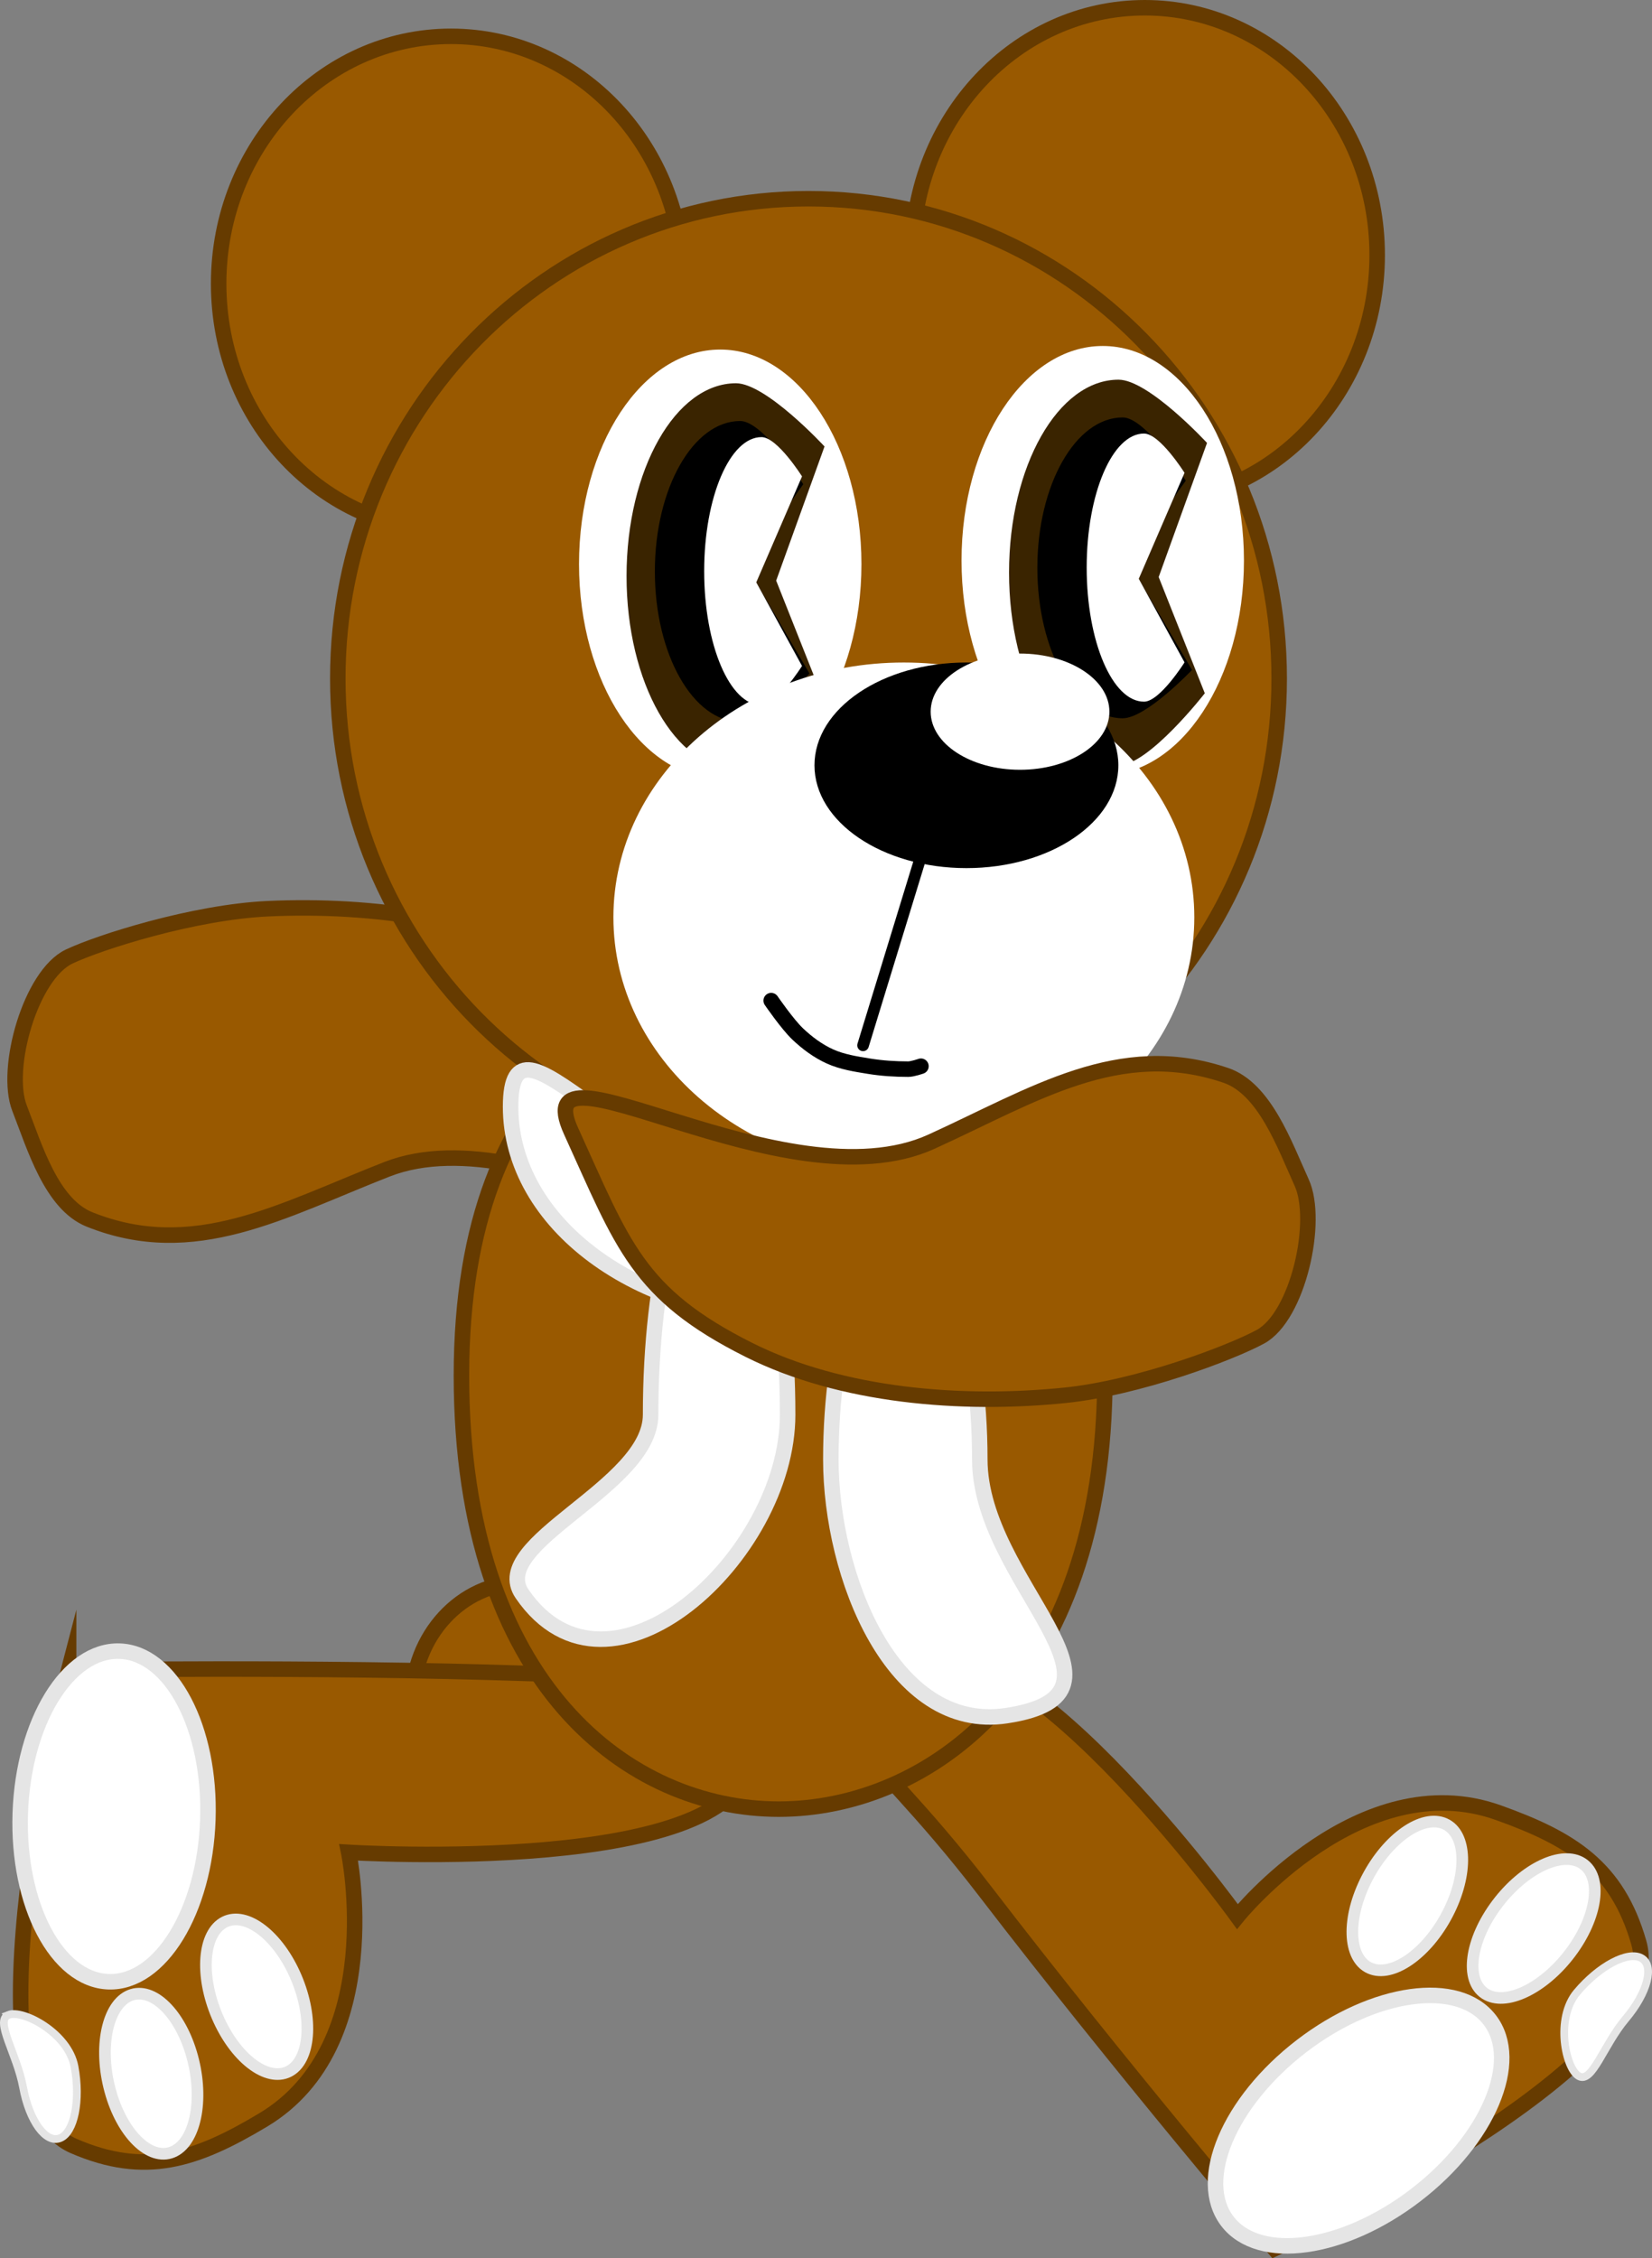 <svg version="1.1" xmlns="http://www.w3.org/2000/svg" xmlns:xlink="http://www.w3.org/1999/xlink" width="213.166" height="291.298" viewBox="0,0,213.166,291.298"><rect x="0" y="0" width="213.166" height="291.298" fill="#808080" stroke="none"/><g transform="translate(-142.538,-92.195)"><g data-paper-data="{&quot;isPaintingLayer&quot;:true}" fill-rule="nonzero" stroke-linejoin="miter" stroke-miterlimit="10" stroke-dasharray="" stroke-dashoffset="0" style="mix-blend-mode: normal"><path d="M209.861,327.11c-7.802,0 -14.127,-6.887 -14.127,-15.383c0,-8.496 6.325,-15.382 14.127,-15.382c7.802,0 14.127,6.887 14.127,15.382c0,8.496 -6.325,15.383 -14.127,15.383z" fill="#995900" stroke="#663b00" stroke-width="2" stroke-linecap="butt"/><g data-paper-data="{&quot;index&quot;:null}" stroke-linecap="butt"><path d="M151.392,307.623c0,0 31.322,-0.491 59.216,0.441c27.894,0.933 29.21,-5.127 28.685,10.574c-0.525,15.701 -51.764,12.5 -51.764,12.5c0,0 5.13,24.837 -11.028,34.518c-8.656,5.186 -15.224,7.368 -24.481,3.352c-14.968,-6.494 -0.628,-61.385 -0.628,-61.385z" data-paper-data="{&quot;origPos&quot;:null}" fill="#995900" stroke="#663b00" stroke-width="2"/><path d="M157.969,305.184c6.684,0.223 11.783,9.951 11.389,21.727c-0.394,11.776 -6.131,21.141 -12.815,20.918c-6.684,-0.223 -11.783,-9.951 -11.389,-21.727c0.394,-11.776 6.131,-21.141 12.815,-20.918z" data-paper-data="{&quot;origPos&quot;:null}" fill="#ffffff" stroke="#e5e5e5" stroke-width="2"/><path d="M143.633,352.107c1.833,-0.734 7.717,2.328 8.521,6.683c0.804,4.356 -0.03,8.481 -1.863,9.215c-1.833,0.734 -3.971,-2.203 -4.775,-6.558c-0.804,-4.356 -3.716,-8.606 -1.883,-9.34z" data-paper-data="{&quot;origPos&quot;:null,&quot;origRot&quot;:0}" fill="#ffffff" stroke="#e5e5e5" stroke-width="1"/><path d="M159.57,349.505c3,-0.925 6.543,2.888 7.914,8.516c1.371,5.628 0.051,10.94 -2.949,11.864c-3,0.925 -6.543,-2.888 -7.914,-8.516c-1.371,-5.628 -0.051,-10.94 2.949,-11.864z" data-paper-data="{&quot;origPos&quot;:null,&quot;origRot&quot;:0}" fill="#ffffff" stroke="#e5e5e5" stroke-width="1.5"/><path d="M171.529,340.123c2.807,-1.405 6.929,1.772 9.207,7.098c2.278,5.326 1.85,10.782 -0.957,12.188c-2.807,1.405 -6.929,-1.772 -9.207,-7.098c-2.278,-5.326 -1.85,-10.782 0.957,-12.188z" data-paper-data="{&quot;origPos&quot;:null,&quot;origRot&quot;:0}" fill="#ffffff" stroke="#e5e5e5" stroke-width="1.5"/></g><g data-paper-data="{&quot;index&quot;:null}" stroke-linecap="butt"><path d="M269.721,336.241c-16.992,-22.141 -22.509,-19.309 -10.046,-28.874c12.463,-9.565 42.527,32.051 42.527,32.051c0,0 15.93,-19.735 33.668,-13.399c9.503,3.394 15.359,7.082 18.135,16.784c4.488,15.687 -47.022,39.465 -47.022,39.465c0,0 -20.269,-23.885 -37.261,-46.026z" data-paper-data="{&quot;origPos&quot;:null}" fill="#995900" stroke="#663b00" stroke-width="2"/><path d="M300.922,378.735c-4.072,-5.305 0.205,-15.421 9.552,-22.595c9.347,-7.174 20.225,-8.688 24.297,-3.383c4.072,5.305 -0.205,15.421 -9.552,22.595c-9.347,7.174 -20.225,8.688 -24.297,3.383z" data-paper-data="{&quot;origPos&quot;:null}" fill="#ffffff" stroke="#e5e5e5" stroke-width="2"/><path d="M346.274,360.013c-1.731,-0.95 -3.102,-7.44 -0.248,-10.827c2.854,-3.387 6.571,-5.362 8.301,-4.412c1.731,0.95 0.82,4.467 -2.034,7.854c-2.854,3.387 -4.289,8.336 -6.019,7.385z" data-paper-data="{&quot;origPos&quot;:null,&quot;origRot&quot;:0}" fill="#ffffff" stroke="#e5e5e5" stroke-width="1"/><path d="M334.144,349.353c-2.619,-1.73 -1.924,-6.888 1.553,-11.521c3.477,-4.633 8.419,-6.986 11.038,-5.256c2.619,1.73 1.924,6.888 -1.553,11.521c-3.477,4.633 -8.419,6.986 -11.038,5.256z" data-paper-data="{&quot;origPos&quot;:null,&quot;origRot&quot;:0}" fill="#ffffff" stroke="#e5e5e5" stroke-width="1.5"/><path d="M319.302,346.073c-2.868,-1.276 -3.031,-6.478 -0.363,-11.62c2.667,-5.142 7.155,-8.276 10.023,-7c2.868,1.276 3.031,6.478 0.363,11.62c-2.667,5.142 -7.155,8.276 -10.023,7z" data-paper-data="{&quot;origPos&quot;:null,&quot;origRot&quot;:0}" fill="#ffffff" stroke="#e5e5e5" stroke-width="1.5"/></g><path d="M192.451,243.033c-13.537,5.298 -24.86,11.87 -38.355,6.468c-4.936,-1.976 -7.094,-9.39 -9.032,-14.341c-2.002,-5.115 1.432,-17.217 6.394,-19.573c3.912,-1.857 16.053,-5.724 25.636,-6.172c13.368,-0.625 28.762,1.446 40.38,8.088c13.975,7.99 15.482,14.407 21.348,29.398c5.416,13.839 -26.996,-11.451 -46.37,-3.868z" fill="#995900" stroke="#663b00" stroke-width="2" stroke-linecap="butt"/><path d="M243.018,325.564c-19.107,0 -40.939,-15.806 -40.939,-55.931c0,-40.125 23.562,-51.318 42.669,-51.318c19.107,0 40.362,11.193 40.362,51.318c0,40.125 -22.985,55.931 -42.092,55.931z" fill="#995900" stroke="#663b00" stroke-width="2" stroke-linecap="butt"/><path d="M200.734,160.69c-16.559,0 -29.983,-14.285 -29.983,-31.905c0,-17.621 13.424,-31.905 29.983,-31.905c16.559,0 29.983,14.285 29.983,31.905c0,17.621 -13.424,31.905 -29.983,31.905z" fill="#995900" stroke="#663b00" stroke-width="2" stroke-linecap="butt"/><path d="M290.259,157.005c-16.559,0 -29.983,-14.285 -29.983,-31.905c0,-17.621 13.424,-31.905 29.983,-31.905c16.559,0 29.983,14.285 29.983,31.905c0,17.621 -13.424,31.905 -29.983,31.905z" fill="#995900" stroke="#663b00" stroke-width="2" stroke-linecap="butt"/><path d="M244.171,274.688c0,18.258 -23.069,39.426 -34.257,23.118c-4.517,-6.584 16.575,-13.767 16.575,-23.118c0,-18.258 3.958,-33.059 8.841,-33.059c4.883,0 8.841,14.801 8.841,33.059z" fill="#ffffff" stroke="#e5e5e5" stroke-width="2" stroke-linecap="butt"/><path d="M272.418,313.505c-14.715,2.228 -22.673,-18.109 -22.673,-33.051c0,-15.922 4.303,-28.83 9.61,-28.83c5.307,0 9.61,12.908 9.61,28.83c0,15.922 22.137,30.222 3.453,33.051z" fill="#ffffff" stroke="#e5e5e5" stroke-width="2" stroke-linecap="butt"/><path d="M246.862,241.607c-33.543,0 -60.736,-27.709 -60.736,-61.889c0,-34.18 27.192,-61.889 60.736,-61.889c33.543,0 60.736,27.709 60.736,61.889c0,34.18 -27.192,61.889 -60.736,61.889z" fill="#995900" stroke="#663b00" stroke-width="2" stroke-linecap="butt"/><path d="M235.473,192.64c-10.063,0 -18.221,-12.391 -18.221,-27.677c0,-15.286 8.158,-27.677 18.221,-27.677c10.063,0 18.221,12.391 18.221,27.677c0,15.286 -8.158,27.677 -18.221,27.677z" fill="#ffffff" stroke="none" stroke-width="0" stroke-linecap="butt"/><g stroke="none" stroke-width="1" stroke-linecap="butt"><path d="M237.506,141.633c3.895,0 11.424,8.157 11.424,8.157l-6.239,17.301l5.951,14.994c0,0 -7.24,9.31 -11.135,9.31c-3.895,0 -7.427,-2.787 -9.982,-7.292c-2.558,-4.503 -4.14,-10.725 -4.14,-17.589c0,-6.865 1.582,-13.086 4.14,-17.589c2.555,-4.506 6.087,-7.292 9.982,-7.292z" data-paper-data="{&quot;origPos&quot;:null}" id="ID0.3999869367107749" fill="#3a2400"/><path d="M238.049,146.502c3.037,0 8.14,8.155 8.14,8.155l-7.428,10.417l8.229,14c0,0 -5.903,6.236 -8.94,6.236c-3.037,0 -5.792,-2.173 -7.784,-5.687c-1.995,-3.512 -3.228,-8.363 -3.228,-13.717c0,-5.353 1.233,-10.205 3.228,-13.717c1.993,-3.514 4.747,-5.687 7.784,-5.687z" data-paper-data="{&quot;origPos&quot;:null}" id="ID0.3999869367107749" fill="#000000"/><path d="M240.798,148.581c2.042,0 5.229,5.069 5.229,5.069l-5.904,13.666l5.904,10.783c0,0 -3.187,5.069 -5.229,5.069c-2.042,0 -3.89,-1.937 -5.229,-5.069c-1.34,-3.128 -2.168,-7.452 -2.168,-12.225c0,-4.773 0.828,-9.097 2.168,-12.225c1.34,-3.132 3.188,-5.069 5.229,-5.069z" data-paper-data="{&quot;origPos&quot;:null}" id="ID0.31420128559693694" fill="#ffffff"/></g><path d="M284.83,192.179c-10.063,0 -18.221,-12.391 -18.221,-27.677c0,-15.286 8.158,-27.677 18.221,-27.677c10.063,0 18.221,12.391 18.221,27.677c0,15.286 -8.158,27.677 -18.221,27.677z" fill="#ffffff" stroke="none" stroke-width="0" stroke-linecap="butt"/><g stroke="none" stroke-width="1" stroke-linecap="butt"><path d="M286.863,141.172c3.895,0 11.424,8.157 11.424,8.157l-6.239,17.301l5.951,14.994c0,0 -7.24,9.31 -11.135,9.31c-3.895,0 -7.427,-2.787 -9.982,-7.292c-2.558,-4.503 -4.14,-10.725 -4.14,-17.589c0,-6.865 1.582,-13.086 4.14,-17.589c2.555,-4.506 6.087,-7.292 9.982,-7.292z" data-paper-data="{&quot;origPos&quot;:null}" id="ID0.3999869367107749" fill="#3a2400"/><path d="M287.406,146.041c3.037,0 8.14,8.155 8.14,8.155l-7.428,10.417l8.228,14c0,0 -5.903,6.236 -8.94,6.236c-3.037,0 -5.792,-2.173 -7.785,-5.687c-1.995,-3.512 -3.228,-8.363 -3.228,-13.717c0,-5.353 1.233,-10.205 3.228,-13.717c1.993,-3.514 4.747,-5.687 7.785,-5.687z" data-paper-data="{&quot;origPos&quot;:null}" id="ID0.3999869367107749" fill="#000000"/><path d="M290.155,148.12c2.042,0 5.229,5.069 5.229,5.069l-5.904,13.666l5.904,10.783c0,0 -3.187,5.069 -5.229,5.069c-2.042,0 -3.89,-1.937 -5.229,-5.069c-1.34,-3.128 -2.168,-7.452 -2.168,-12.225c0,-4.773 0.828,-9.097 2.168,-12.225c1.34,-3.132 3.188,-5.069 5.229,-5.069z" data-paper-data="{&quot;origPos&quot;:null}" id="ID0.31420128559693694" fill="#ffffff"/></g><path d="M245.036,262.141c-20.222,0 -36.614,-12.17 -36.614,-27.183c0,-15.013 14.966,10.379 35.188,10.379c20.222,0 38.041,-25.391 38.041,-10.379c0,15.013 -16.393,27.183 -36.614,27.183z" fill="#ffffff" stroke="#e5e5e5" stroke-width="2" stroke-linecap="butt"/><g stroke="none" stroke-width="0" stroke-linecap="butt"><path d="M259.167,243.387c-20.699,0 -37.479,-14.715 -37.479,-32.866c0,-18.152 16.78,-32.866 37.479,-32.866c20.699,0 37.479,14.715 37.479,32.866c0,18.152 -16.78,32.866 -37.479,32.866z" data-paper-data="{&quot;origPos&quot;:null}" fill="#ffffff"/><path d="M267.239,204.178c-10.827,0 -19.605,-5.938 -19.605,-13.262c0,-7.324 8.777,-13.262 19.605,-13.262c10.827,0 19.605,5.938 19.605,13.262c0,7.324 -8.777,13.262 -19.605,13.262z" data-paper-data="{&quot;origPos&quot;:null}" fill="#000000"/><path d="M274.158,191.493c-6.369,0 -11.532,-3.356 -11.532,-7.496c0,-4.14 5.163,-7.496 11.532,-7.496c6.369,0 11.532,3.356 11.532,7.496c0,4.14 -5.163,7.496 -11.532,7.496z" data-paper-data="{&quot;origPos&quot;:null}" fill="#ffffff"/></g><path d="M253.903,227.038l7.304,-23.833" fill="none" stroke="#000000" stroke-width="1.5" stroke-linecap="round"/><path d="M261.372,229.731c0,0 -1.081,0.379 -1.642,0.379c-1.687,0 -3.387,-0.109 -5.052,-0.379c-1.713,-0.278 -3.471,-0.548 -5.052,-1.263c-1.541,-0.697 -2.94,-1.74 -4.168,-2.905c-1.324,-1.258 -3.41,-4.294 -3.41,-4.294" id="ID0.4776245723478496" fill="none" stroke="#000000" stroke-width="2" stroke-linecap="round"/><path d="M262.75,239.457c13.227,-6.028 24.175,-13.209 37.945,-8.551c5.037,1.704 7.596,8.989 9.801,13.827c2.278,4.998 -0.491,17.269 -5.316,19.892c-3.804,2.068 -15.717,6.591 -25.261,7.561c-13.314,1.353 -28.798,0.126 -40.761,-5.872c-14.39,-7.215 -16.245,-13.541 -22.921,-28.189c-6.163,-13.523 27.581,9.96 46.512,1.332z" data-paper-data="{&quot;index&quot;:null}" fill="#995900" stroke="#663b00" stroke-width="2" stroke-linecap="butt"/></g></g></svg>